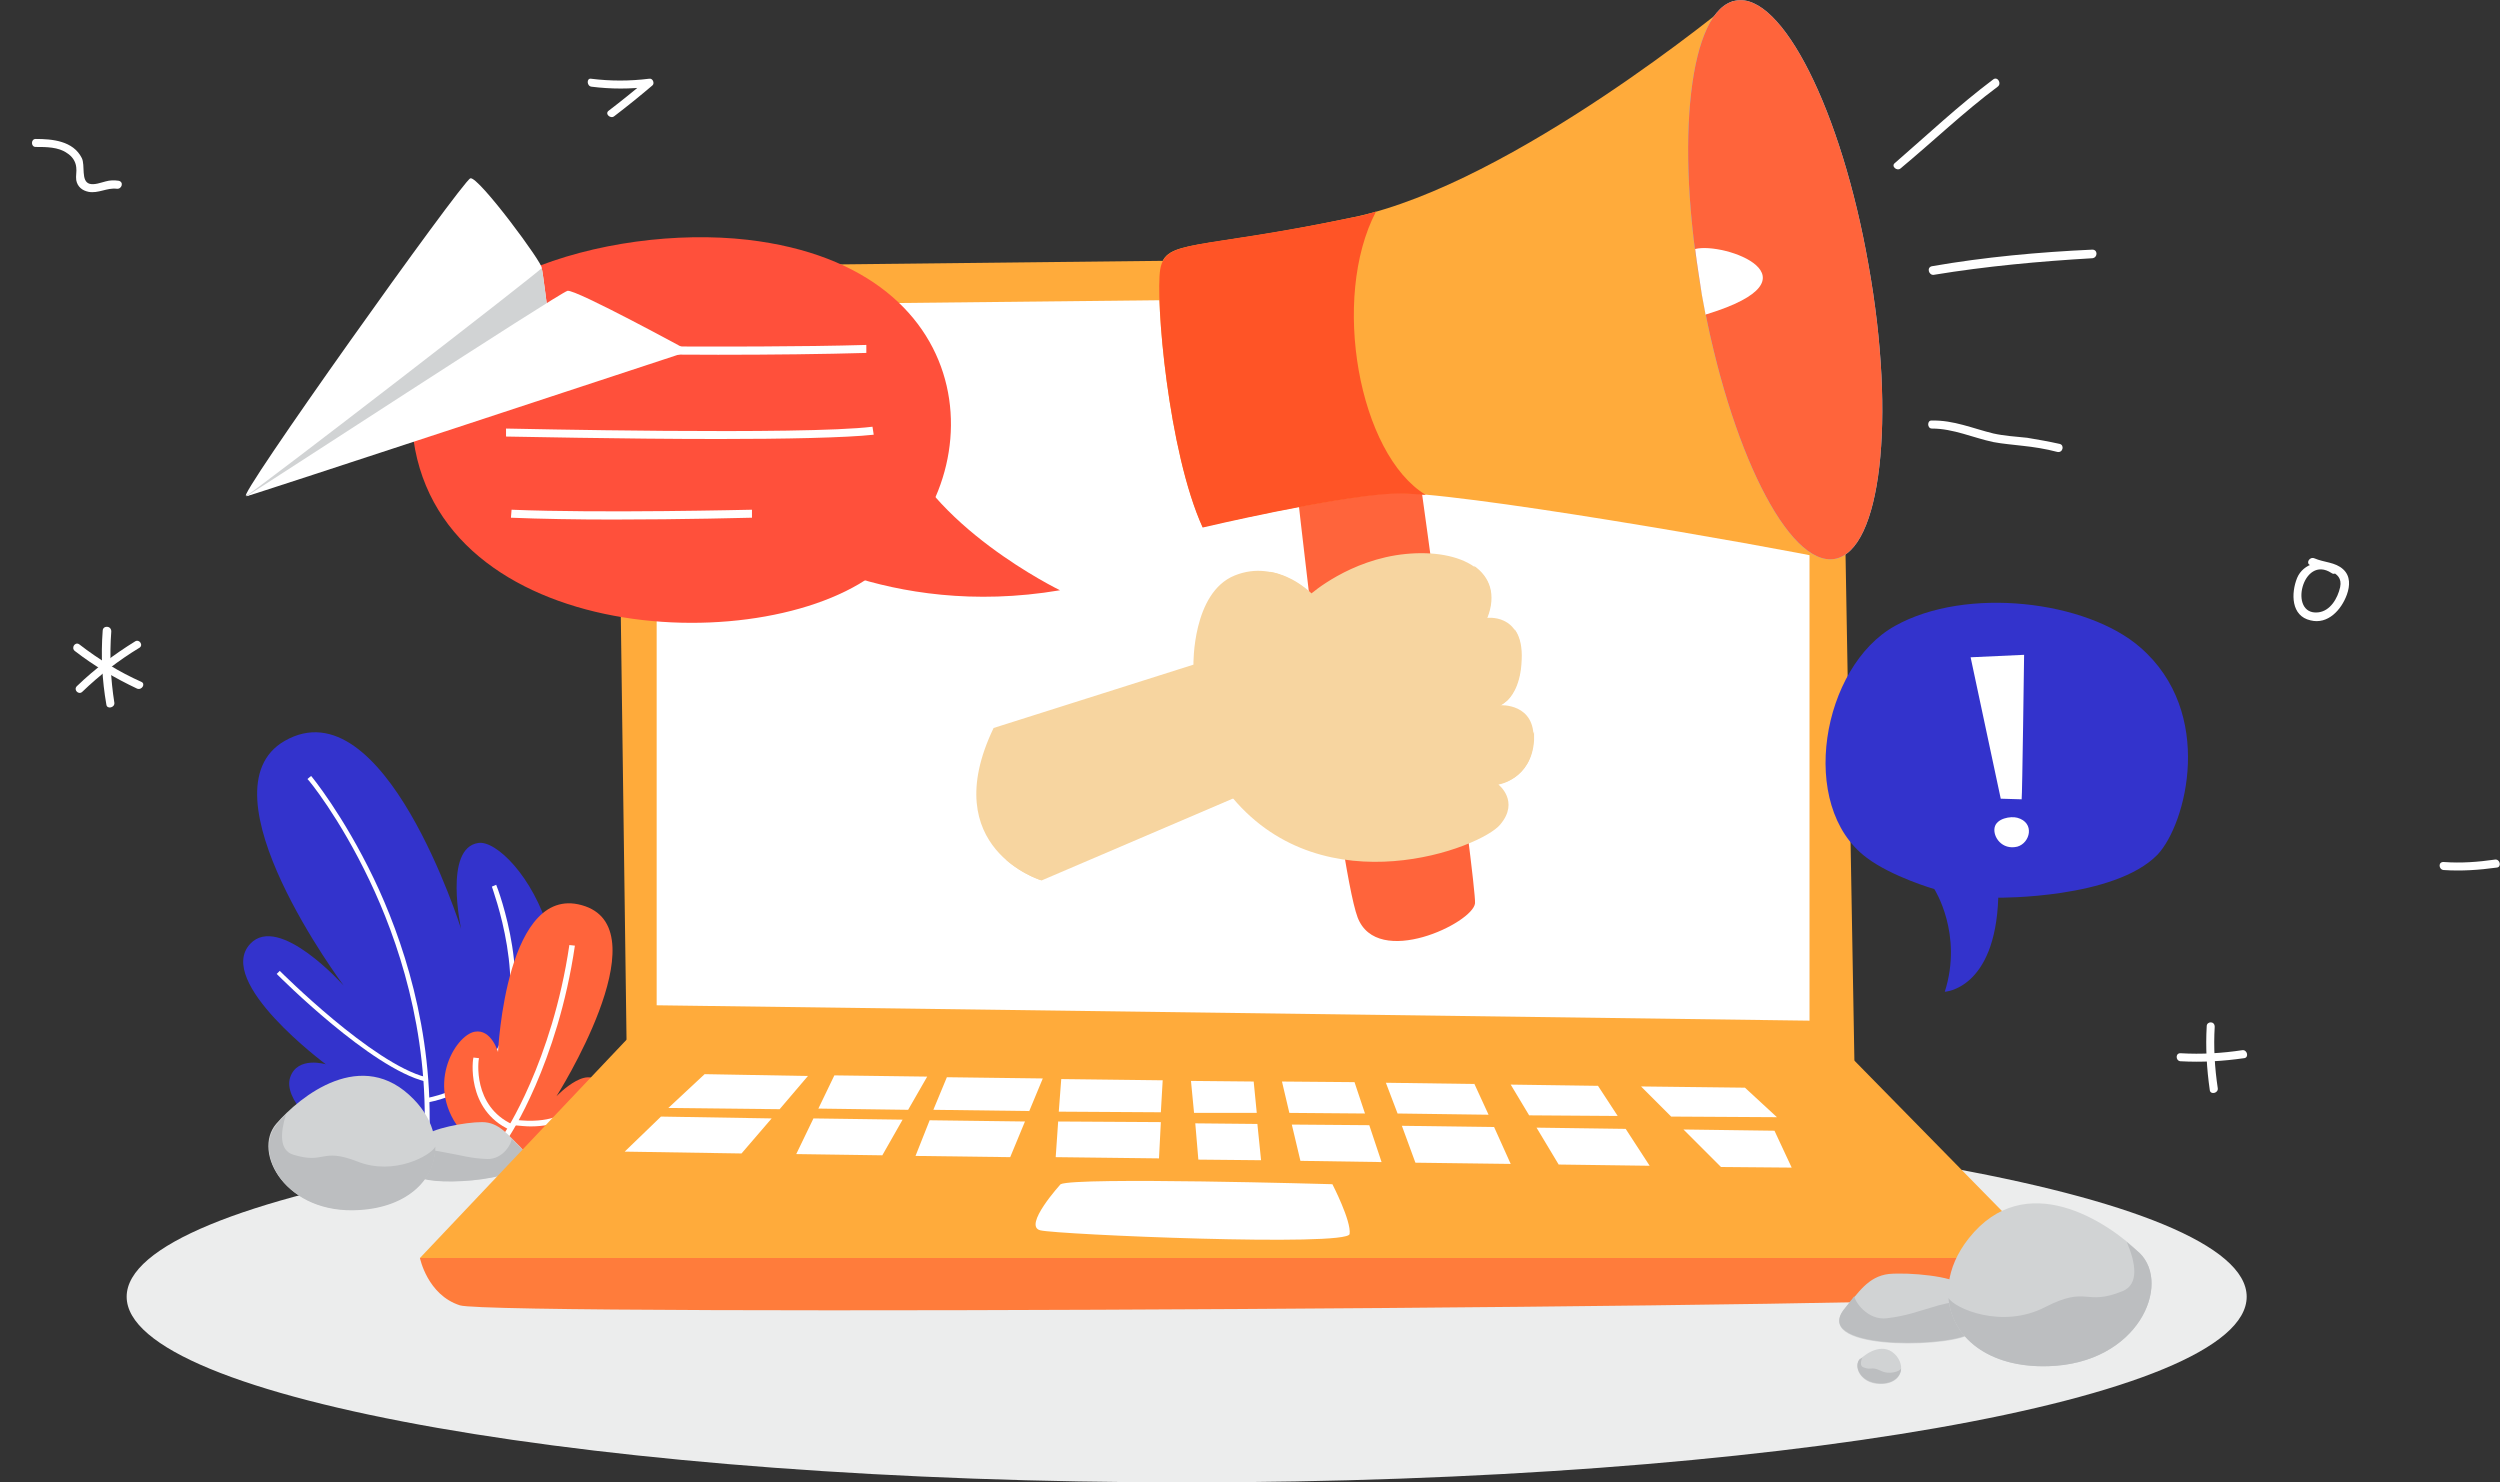 <?xml version="1.0" encoding="utf-8"?>
<!-- Generator: Adobe Illustrator 19.1.0, SVG Export Plug-In . SVG Version: 6.00 Build 0)  -->
<svg version="1.1" id="Layer_1" xmlns="http://www.w3.org/2000/svg" xmlns:xlink="http://www.w3.org/1999/xlink" x="0px" y="0px"
	 viewBox="4 279.7 406.6 241.1" style="enable-background:new 4 279.7 406.6 241.1;" xml:space="preserve">
<rect x="4" y="279.7" width="406.6" height="241.1" fill="#333333" stroke="none"/>
<style type="text/css">
	.st0{fill:#ECEDED;}
	.st1{fill:#FFFFFF;}
	.st2{fill:#3333CC;}
	.st3{fill:#FF643B;}
	.st4{fill:#D1D3D4;}
	.st5{fill:#BCBEC0;}
	.st6{fill:#FF7C3B;}
	.st7{fill:#FFAB3B;}
	.st8{fill:#FF5426;}
	.st9{fill:#78CEFF;}
	.st10{fill:#F7D5A0;}
	.st11{fill:#FF503B;}
</style>
<path class="st0" d="M197,520.8c95.2,0,172.4-13.5,172.4-30.2s-77.2-30.2-172.4-30.2S24.6,474,24.6,490.6S101.8,520.8,197,520.8z"/>
<path class="st1" d="M358.6,452.3c3.5,0.2,6.9,0,10.4-0.5c0.8-0.1,0.5-1.4-0.3-1.3c-3.3,0.5-6.7,0.7-10,0.5
	C357.8,450.9,357.8,452.2,358.6,452.3z"/>
<path class="st1" d="M362.9,446.6c-0.2,3.5,0,6.9,0.5,10.4c0.1,0.8,1.4,0.5,1.3-0.3c-0.5-3.3-0.7-6.7-0.5-10
	C364.2,445.7,362.9,445.8,362.9,446.6z"/>
<path class="st1" d="M383.8,371.9c-2.1-1.4-5.2-0.6-6.2,1.8c-1,2.5-1,6.2,2.2,6.9c2.8,0.7,5-1.7,5.9-4.2c0.5-1.4,0.6-3-0.6-4.1
	c-1.3-1.2-3.1-1.1-4.7-1.8c-0.8-0.3-1.4,0.8-0.7,1.1c1.8,0.8,5.5,0.7,4.9,3.6c-0.4,1.8-1.6,3.9-3.6,4.1c-4.9,0.5-2.5-9.5,2.2-6.4
	C383.9,373.4,384.5,372.3,383.8,371.9z"/>
<path class="st1" d="M20.7,382.3c-0.3,4-0.1,8,0.6,12c0.1,0.8,1.4,0.5,1.3-0.3c-0.6-3.8-0.8-7.7-0.5-11.6
	C22.1,381.4,20.7,381.4,20.7,382.3z"/>
<path class="st1" d="M26,384c-3.4,2.1-6.6,4.5-9.5,7.3c-0.6,0.6,0.3,1.5,0.9,0.9c2.8-2.7,5.9-5.1,9.2-7.1
	C27.4,384.7,26.7,383.6,26,384z"/>
<path class="st1" d="M16.2,385.6c3.1,2.4,6.5,4.4,10.1,6.1c0.8,0.3,1.4-0.8,0.7-1.1c-3.6-1.6-7-3.7-10.1-6.1
	C16.2,384,15.5,385.1,16.2,385.6z"/>
<path class="st1" d="M401.4,421.2c2.9,0.2,5.8,0,8.7-0.4c0.8-0.1,0.5-1.4-0.3-1.3c-2.8,0.4-5.5,0.6-8.3,0.4
	C400.5,419.8,400.6,421.1,401.4,421.2z"/>
<path class="st1" d="M100.2,293.8c3.2,0.4,6.3,0.4,9.5,0c-0.2-0.4-0.3-0.7-0.5-1.1c-2,1.7-4.1,3.4-6.2,5c-0.7,0.5,0.3,1.4,0.9,0.9
	c2.1-1.6,4.2-3.3,6.2-5c0.4-0.3,0.1-1.2-0.5-1.1c-3.2,0.4-6.3,0.4-9.5,0C99.4,292.4,99.4,293.7,100.2,293.8z"/>
<path class="st1" d="M9.8,303.6c1.7,0,3.7,0,5.1,1c0.8,0.5,1.4,1.3,1.5,2.3c0.1,0.7-0.1,1.4,0,2.1c0.2,1.1,1,1.7,2,1.9
	c1.6,0.3,3-0.7,4.6-0.5c0.8,0.1,1.2-1.1,0.3-1.3c-0.7-0.1-1.4-0.1-2.1,0.1c-0.8,0.2-1.8,0.6-2.6,0.4c-1.5-0.4-0.7-3-1.3-4.2
	c-1.4-2.8-4.8-3.1-7.5-3.1C9,302.3,9,303.6,9.8,303.6z"/>
<path class="st2" d="M84.4,464.9c-5.7,2.9-14.4,4.2-25.4,0c-3.4-1.3-9-6.5-7.8-10c1.2-3.5,5.8-2.1,5.8-2.1s-18.1-13.4-12.3-19.6
	c4.7-5,15.2,6.8,15.2,6.8s-23.7-31.7-9.6-39.8c16.2-9.3,28.7,30.6,28.7,30.6s-2.9-13.2,2.8-14C87.5,415.9,106,440.3,84.4,464.9z"/>
<path class="st1" d="M73.8,465l-0.8,0c0.8-17.7-4.4-32.7-8.9-42.1c-4.9-10.3-10-16.5-10.1-16.5l0.6-0.5c0.1,0.1,5.2,6.3,10.2,16.7
	C69.3,432,74.6,447.2,73.8,465z"/>
<path class="st1" d="M73.2,455.6c-8.9-2.2-23.6-16.9-24.2-17.5l0.5-0.5c0.2,0.2,15.1,15.1,23.8,17.3L73.2,455.6z"/>
<path class="st1" d="M72.7,462.4c-7.2,0-14.5-3.4-14.5-3.4l0.3-0.7c0.1,0,7.7,3.6,15,3.3l0,0.8C73.3,462.4,73,462.4,72.7,462.4z"/>
<path class="st1" d="M73.6,459l-0.2-0.7c5.3-1.1,9.1-3.7,11.3-7.7c5.6-10.2-0.7-26.5-0.7-26.7l0.7-0.3c0.3,0.7,6.4,16.8,0.7,27.3
	C83,455.1,79.1,457.9,73.6,459z"/>
<path class="st3" d="M79.3,464c2.5,2.9,6.1,4.5,14.9,2.3c2.9-0.8,9.1-3.8,7.7-9.2c-1.4-5.4-7.4,0.9-7.4,0.9s16.9-26.6,4.7-30.9
	c-12.9-4.5-14.2,23.7-14.2,23.7s-1.1-3.8-3.8-3.3C78,448.1,72.9,456.6,79.3,464z"/>
<path class="st1" d="M86.7,464.7l-0.8-0.5c0.1-0.1,7.9-11.8,10.7-30.8l0.9,0.1C94.7,452.7,86.8,464.6,86.7,464.7z"/>
<path class="st1" d="M90.3,462.9c-0.8,0-1.7-0.1-2.8-0.2l0.1-0.9c6.1,0.8,8.4-1.3,8.4-1.3l0.7,0.7C96.6,461.2,94.8,462.9,90.3,462.9
	z"/>
<path class="st1" d="M87,463.5c-7.3-3.3-6.1-11.7-6-11.8l0.9,0.1c-0.1,0.3-1.1,7.8,5.5,10.8L87,463.5z"/>
<path class="st4" d="M88.6,466.2c-1.9-1.8-3.4-4-6.2-4c-2.8,0-8.4,1.1-9.3,2.3c-0.9,1.2-4.2,5.4-0.4,6.8
	C76.5,472.7,93.7,471.3,88.6,466.2z"/>
<path class="st5" d="M76.2,467.1c2.9,0.5,4.3,1,7,1.1c2.7,0.1,4.1-2.7,4-3.3c0.4,0.5,0.9,0.9,1.4,1.4c5.1,5-12,6.4-15.8,5.1
	c-2.2-0.8-2-2.6-1.3-4.2C72.3,466.7,73.3,466.5,76.2,467.1z"/>
<path class="st4" d="M71.3,458.5c7,7.2,3.1,17.2-8.9,17.9c-12,0.8-17.4-9.3-13.5-13.9C52.8,458,62.9,449.8,71.3,458.5z"/>
<path class="st5" d="M50.5,461c-0.9,2.9-1.1,5.8,1.2,6.5c5.2,1.6,4.5-1.2,10.4,1.1c6,2.4,12-1,12.7-2.4c0.1,5.1-4.3,9.8-12.3,10.3
	c-12,0.8-17.4-9.3-13.5-13.9C49.4,462.1,49.9,461.5,50.5,461z"/>
<path class="st6" d="M72.3,484.3c0,0,1.2,6,6.5,7.7c5.3,1.8,248.6,0.3,253.6-1.5c5-1.7,4.7-6.2,4.7-6.2l-54-13.4l-92.1-1.5
	L72.3,484.3z"/>
<path class="st7" d="M104.2,323.1l1.7,125.8c66.2,3.4,132.7,4.5,199.7,3.4l-2.3-131.4L104.2,323.1z"/>
<path class="st7" d="M72.3,484.3l33.6-35.5l199.7,3.4l31.5,32.1H72.3z"/>
<path class="st1" d="M110.8,329.4v113.8l187.5,2.5V327.4L110.8,329.4z"/>
<path class="st1" d="M176.5,472.3c0,0-6.2,6.8-3.3,7.5c2.8,0.7,50,2.7,50.3,0.6c0.3-2.1-2.8-8.1-2.8-8.1S179,471.1,176.5,472.3z"/>
<path class="st1" d="M208.4,460.7l-0.5-5.1l-10.2-0.1l0.5,5.2L208.4,460.7z"/>
<path class="st1" d="M192.8,460.6l0.3-5.2l-16.5-0.2l-0.4,5.3L192.8,460.6z"/>
<path class="st1" d="M171.4,460.4l2.2-5.3l-15.6-0.2l-2.2,5.3L171.4,460.4z"/>
<path class="st1" d="M226,460.8l-1.7-5.1l-11.8-0.1l1.2,5.1L226,460.8z"/>
<path class="st1" d="M246.1,461l-2.3-5l-14.4-0.2l1.9,5L246.1,461z"/>
<path class="st1" d="M151.7,460.2l3.1-5.4l-15.1-0.2l-2.6,5.4L151.7,460.2z"/>
<path class="st1" d="M267.1,461.2l-3.2-4.9l-14.2-0.2l3,5L267.1,461.2z"/>
<path class="st1" d="M118.6,454.4l-5.9,5.5l18.1,0.2l4.6-5.4L118.6,454.4z"/>
<path class="st1" d="M293,461.4l-5.2-4.8l-16.9-0.2l4.9,4.9L293,461.4z"/>
<path class="st1" d="M155.2,461.9l-2.3,5.8l15.4,0.2l2.4-5.8L155.2,461.9z"/>
<path class="st1" d="M176.1,462.1l-0.4,5.8l16.8,0.2l0.3-5.9L176.1,462.1z"/>
<path class="st1" d="M232,462.8l2.2,6l15.5,0.2l-2.7-6L232,462.8z"/>
<path class="st1" d="M214.1,462.6l1.4,5.9l13.2,0.2l-2-6L214.1,462.6z"/>
<path class="st1" d="M111.5,461.3l-5.9,5.7l19,0.3l4.9-5.7L111.5,461.3z"/>
<path class="st1" d="M253.9,463.1l3.6,6l14.8,0.2l-3.9-6L253.9,463.1z"/>
<path class="st1" d="M295.4,469.6l-2.8-6l-14.8-0.2l6.1,6.1L295.4,469.6z"/>
<path class="st1" d="M198.4,462.4l0.5,5.9l10.2,0.1l-0.6-5.9L198.4,462.4z"/>
<path class="st1" d="M136.3,461.6l-2.8,5.8l14,0.2l3.3-5.8L136.3,461.6z"/>
<path class="st3" d="M234.7,355.8c0,0,9.4,67.6,9.2,70.8c-0.3,3.2-15.9,10.7-19.1,2.3c-3.2-8.5-10.4-74.5-10.4-74.5L234.7,355.8z"/>
<path class="st7" d="M289.3,284.5l-3.5-4.6c0,0-35.6,29.6-61.5,35.1c-25.9,5.5-30.7,3.5-31.6,8.4c-0.8,5,1.3,29.7,6.9,42
	c0,0,21.2-4.9,30.7-5.5c9.5-0.5,61.2,8.6,71.5,10.8l-5.5-45.9L289.3,284.5z"/>
<path class="st8" d="M224.3,315c1.1-0.2,2.3-0.5,3.5-0.9c-7.4,14.1-2.8,39.5,8.1,46.1c-2.5-0.2-4.4-0.3-5.6-0.2
	c-9.5,0.5-30.7,5.5-30.7,5.5c-5.6-12.3-7.7-37.1-6.9-42C193.6,318.5,198.4,320.4,224.3,315z"/>
<path class="st9" d="M286.3,279.8c-7.5,1.3-10,22.7-5.5,47.8c4.5,25.1,14.1,44.3,21.6,43c7.5-1.3,10-22.7,5.5-47.8
	C303.5,297.7,293.8,278.4,286.3,279.8z"/>
<path class="st3" d="M286.3,279.8c-7.5,1.3-10,22.7-5.5,47.8c4.5,25.1,14.1,44.3,21.6,43c7.5-1.3,10-22.7,5.5-47.8
	C303.5,297.7,293.8,278.4,286.3,279.8z"/>
<path class="st1" d="M281.6,330.8c-0.1,0-0.1,0-0.2,0.1c-0.2-1.1-0.4-2.1-0.6-3.2c-0.4-2.6-0.8-5.1-1.1-7.5
	C284.4,319,300.8,324.9,281.6,330.8z"/>
<path class="st1" d="M313.1,307.1c5.3-4.4,10.3-9.2,15.8-13.3c0.7-0.5,0-1.7-0.7-1.2c-5.6,4.2-10.7,9-16,13.6
	C311.5,306.7,312.5,307.6,313.1,307.1z"/>
<path class="st1" d="M318.5,324.4c8.5-1.4,17.2-2.2,25.8-2.7c0.9-0.1,0.9-1.4,0-1.4c-8.7,0.4-17.5,1.2-26.1,2.7
	C317.3,323.2,317.7,324.5,318.5,324.4z"/>
<path class="st1" d="M318.2,349.4c3.5,0,6.7,1.5,10,2.2c1.6,0.3,3.1,0.4,4.7,0.6c1.9,0.2,3.8,0.5,5.7,1c0.9,0.2,1.2-1.1,0.4-1.3
	c-1.8-0.4-3.5-0.7-5.3-1c-1.9-0.2-3.7-0.3-5.5-0.7c-3.3-0.8-6.5-2.2-10-2.1C317.4,348,317.4,349.4,318.2,349.4z"/>
<path class="st10" d="M165.6,398.1l32.5-10.3c0,0-0.2-11.7,6.7-14.5c6.9-2.8,12.4,3,12.4,3s6.3-5.6,15.4-6.5
	c9.1-0.9,16.2,2.9,13.2,10.4c0,0,5.6-0.8,5.6,6.1c0,6.8-3.4,8.1-3.4,8.1s5.8-0.4,5.4,5.8c-0.4,6.3-5.7,7.1-5.7,7.1s3.5,2.7,0.3,6.5
	c-3.1,3.8-28.5,13.5-43.5-4.3l-31.3,13.3C173.4,422.9,156.2,417.7,165.6,398.1z"/>
<path class="st10" d="M203.5,407.5l-35.9,12c2.8,2.5,5.8,3.4,5.8,3.4l31.3-13.4L203.5,407.5z"/>
<path class="st10" d="M233.6,401.8c0,0,9.7-4.3,14.5-7.4c0.4-0.2,0.7-0.5,1.1-0.8c1-1,2.3-3.1,2.3-7.3c0-2-0.5-3.4-1.2-4.3
	c1.1,3-0.9,8.1-8,12.9C235.5,399.5,233.6,401.8,233.6,401.8z"/>
<path class="st10" d="M226.4,388.1c0,0,14.3-2.9,19.5-7.9c1.5-3.8,0.4-6.7-2.2-8.5C245.3,373.4,236.6,384.2,226.4,388.1z"/>
<path class="st10" d="M210.6,372.7c-0.9,2,1.4,6.4,3.3,5.6c2.3-1,3.5-2,3.5-2S214.6,373.4,210.6,372.7z"/>
<path class="st10" d="M239.2,409.3l8.6-2.1c0,0,5.3-0.8,5.7-7.1c0-0.5,0-0.9,0-1.4C251.8,402.7,243.7,408.2,239.2,409.3z"/>
<path class="st11" d="M125.6,318.7c-22.8-2.6-54.7,6.9-54.7,27.5c0,37.5,54.7,41.4,74.8,27.2C165.8,359.2,165,323.3,125.6,318.7z"/>
<path class="st11" d="M129.3,367.4c0,0,18.8,13.1,47.1,8.3c0,0-21.7-10.5-26.6-25.7L129.3,367.4z"/>
<path class="st1" d="M120.8,337.4c-17,0-33.4-0.3-33.7-0.3l0-1.3c0.4,0,37.3,0.6,57.8,0l0,1.3C138.1,337.3,129.4,337.4,120.8,337.4z
	"/>
<path class="st1" d="M120.9,351.1c-16.1,0-33.4-0.4-34.6-0.4l0-1.3c0.5,0,48.5,1.1,59.6-0.3l0.2,1.3
	C141.6,350.9,131.5,351.1,120.9,351.1z"/>
<path class="st1" d="M103.7,364.2c-5.8,0-11.8-0.1-16.6-0.3l0.1-1.3c14.4,0.6,38.8,0,39.1,0l0,1.3
	C126.1,363.9,115.2,364.2,103.7,364.2z"/>
<path class="st1" d="M93.3,331.9c-0.2-1.2-1-8-1.2-8.6c-0.2-0.6-19.9,8.5-19.9,8.5l-24.9,24.7l-3.2,3.9l17.6-8.1
	c0,0,19.7-10.6,20.5-11C83.1,340.9,93.3,331.9,93.3,331.9z"/>
<path class="st4" d="M93.3,331.9c-0.2-1.2-1-8-1.2-8.6c-0.2-0.6-19.9,8.5-19.9,8.5l-24.9,24.7l-3.2,3.9l17.6-8.1
	c0,0,19.7-10.6,20.5-11C83.1,340.9,93.3,331.9,93.3,331.9z"/>
<path class="st1" d="M116.1,336.8c0,0-18.5-10.1-19.8-9.8c-1.3,0.3-51.1,32.8-52.2,33.4C43,360.9,116.1,336.8,116.1,336.8z"/>
<path class="st1" d="M92.1,323.3c0.4-0.5-10.3-15-11.6-14.6c-1.3,0.4-38.9,53.2-36.4,51.6C46.7,358.7,91.5,324.1,92.1,323.3z"/>
<path class="st4" d="M304.1,492.5c2.1-2.5,3.7-5.2,7.1-5.6c3.4-0.3,10.4,0.4,11.6,1.7c1.2,1.3,5.7,6.1,1.2,8.3
	C319.5,499,298.4,499.2,304.1,492.5z"/>
<path class="st5" d="M319.3,492c-3.5,1-5.1,1.7-8.4,2.1c-3.2,0.4-5.3-2.8-5.3-3.6c-0.5,0.6-1,1.3-1.5,1.9
	c-5.7,6.7,15.4,6.5,19.9,4.4c2.6-1.2,2.2-3.4,1.1-5.2C324,491.2,322.8,491.1,319.3,492z"/>
<path class="st4" d="M324.2,481.1c-7.6,9.6-1.8,21.2,12.9,20.8c14.7-0.4,20.1-13.3,14.9-18.4S333.4,469.5,324.2,481.1z"/>
<path class="st5" d="M349.9,481.7c1.5,3.5,2,6.9-0.7,8c-6.2,2.5-5.6-1-12.6,2.6c-7,3.6-14.7,0.2-15.7-1.5
	c0.5,6.3,6.4,11.4,16.2,11.1c14.7-0.4,20.1-13.3,14.9-18.4C351.3,482.9,350.6,482.3,349.9,481.7z"/>
<path class="st4" d="M312.5,500.3c1.6,2.1,0.4,4.6-2.8,4.5c-3.2-0.1-4.3-2.9-3.2-4C307.6,499.7,310.5,497.8,312.5,500.3z"/>
<path class="st5" d="M306.9,500.4c-0.3,0.8-0.4,1.5,0.2,1.7c1.3,0.5,1.2-0.2,2.7,0.5c1.5,0.8,3.2,0.1,3.4-0.3
	c-0.1,1.4-1.4,2.5-3.5,2.4c-3.2-0.1-4.3-2.9-3.2-4C306.6,500.7,306.8,500.6,306.9,500.4z"/>
<path class="st2" d="M329,425.7c0,0,18.9,0.2,25.9-7c4.7-5,9.4-23.1-2.8-33.7c-8.7-7.6-28.3-10-39.9-3.5
	c-11.9,6.6-15.9,29.3-4.6,37.7c4.1,3.1,11,5.1,11,5.1s4.7,7.3,1.7,16.7C320.2,441,328.5,440.7,329,425.7z"/>
<path class="st1" d="M332.8,409.7c0.1-0.4,0.4-23.5,0.4-23.5l-8.7,0.4l4.9,23L332.8,409.7L332.8,409.7z"/>
<path class="st1" d="M332.1,412.7c-1.1-0.3-3.4,0.1-3.7,1.6c-0.3,1.5,1.2,3.7,3.7,3.1C334.2,416.8,335,413.5,332.1,412.7z"/>
</svg>
